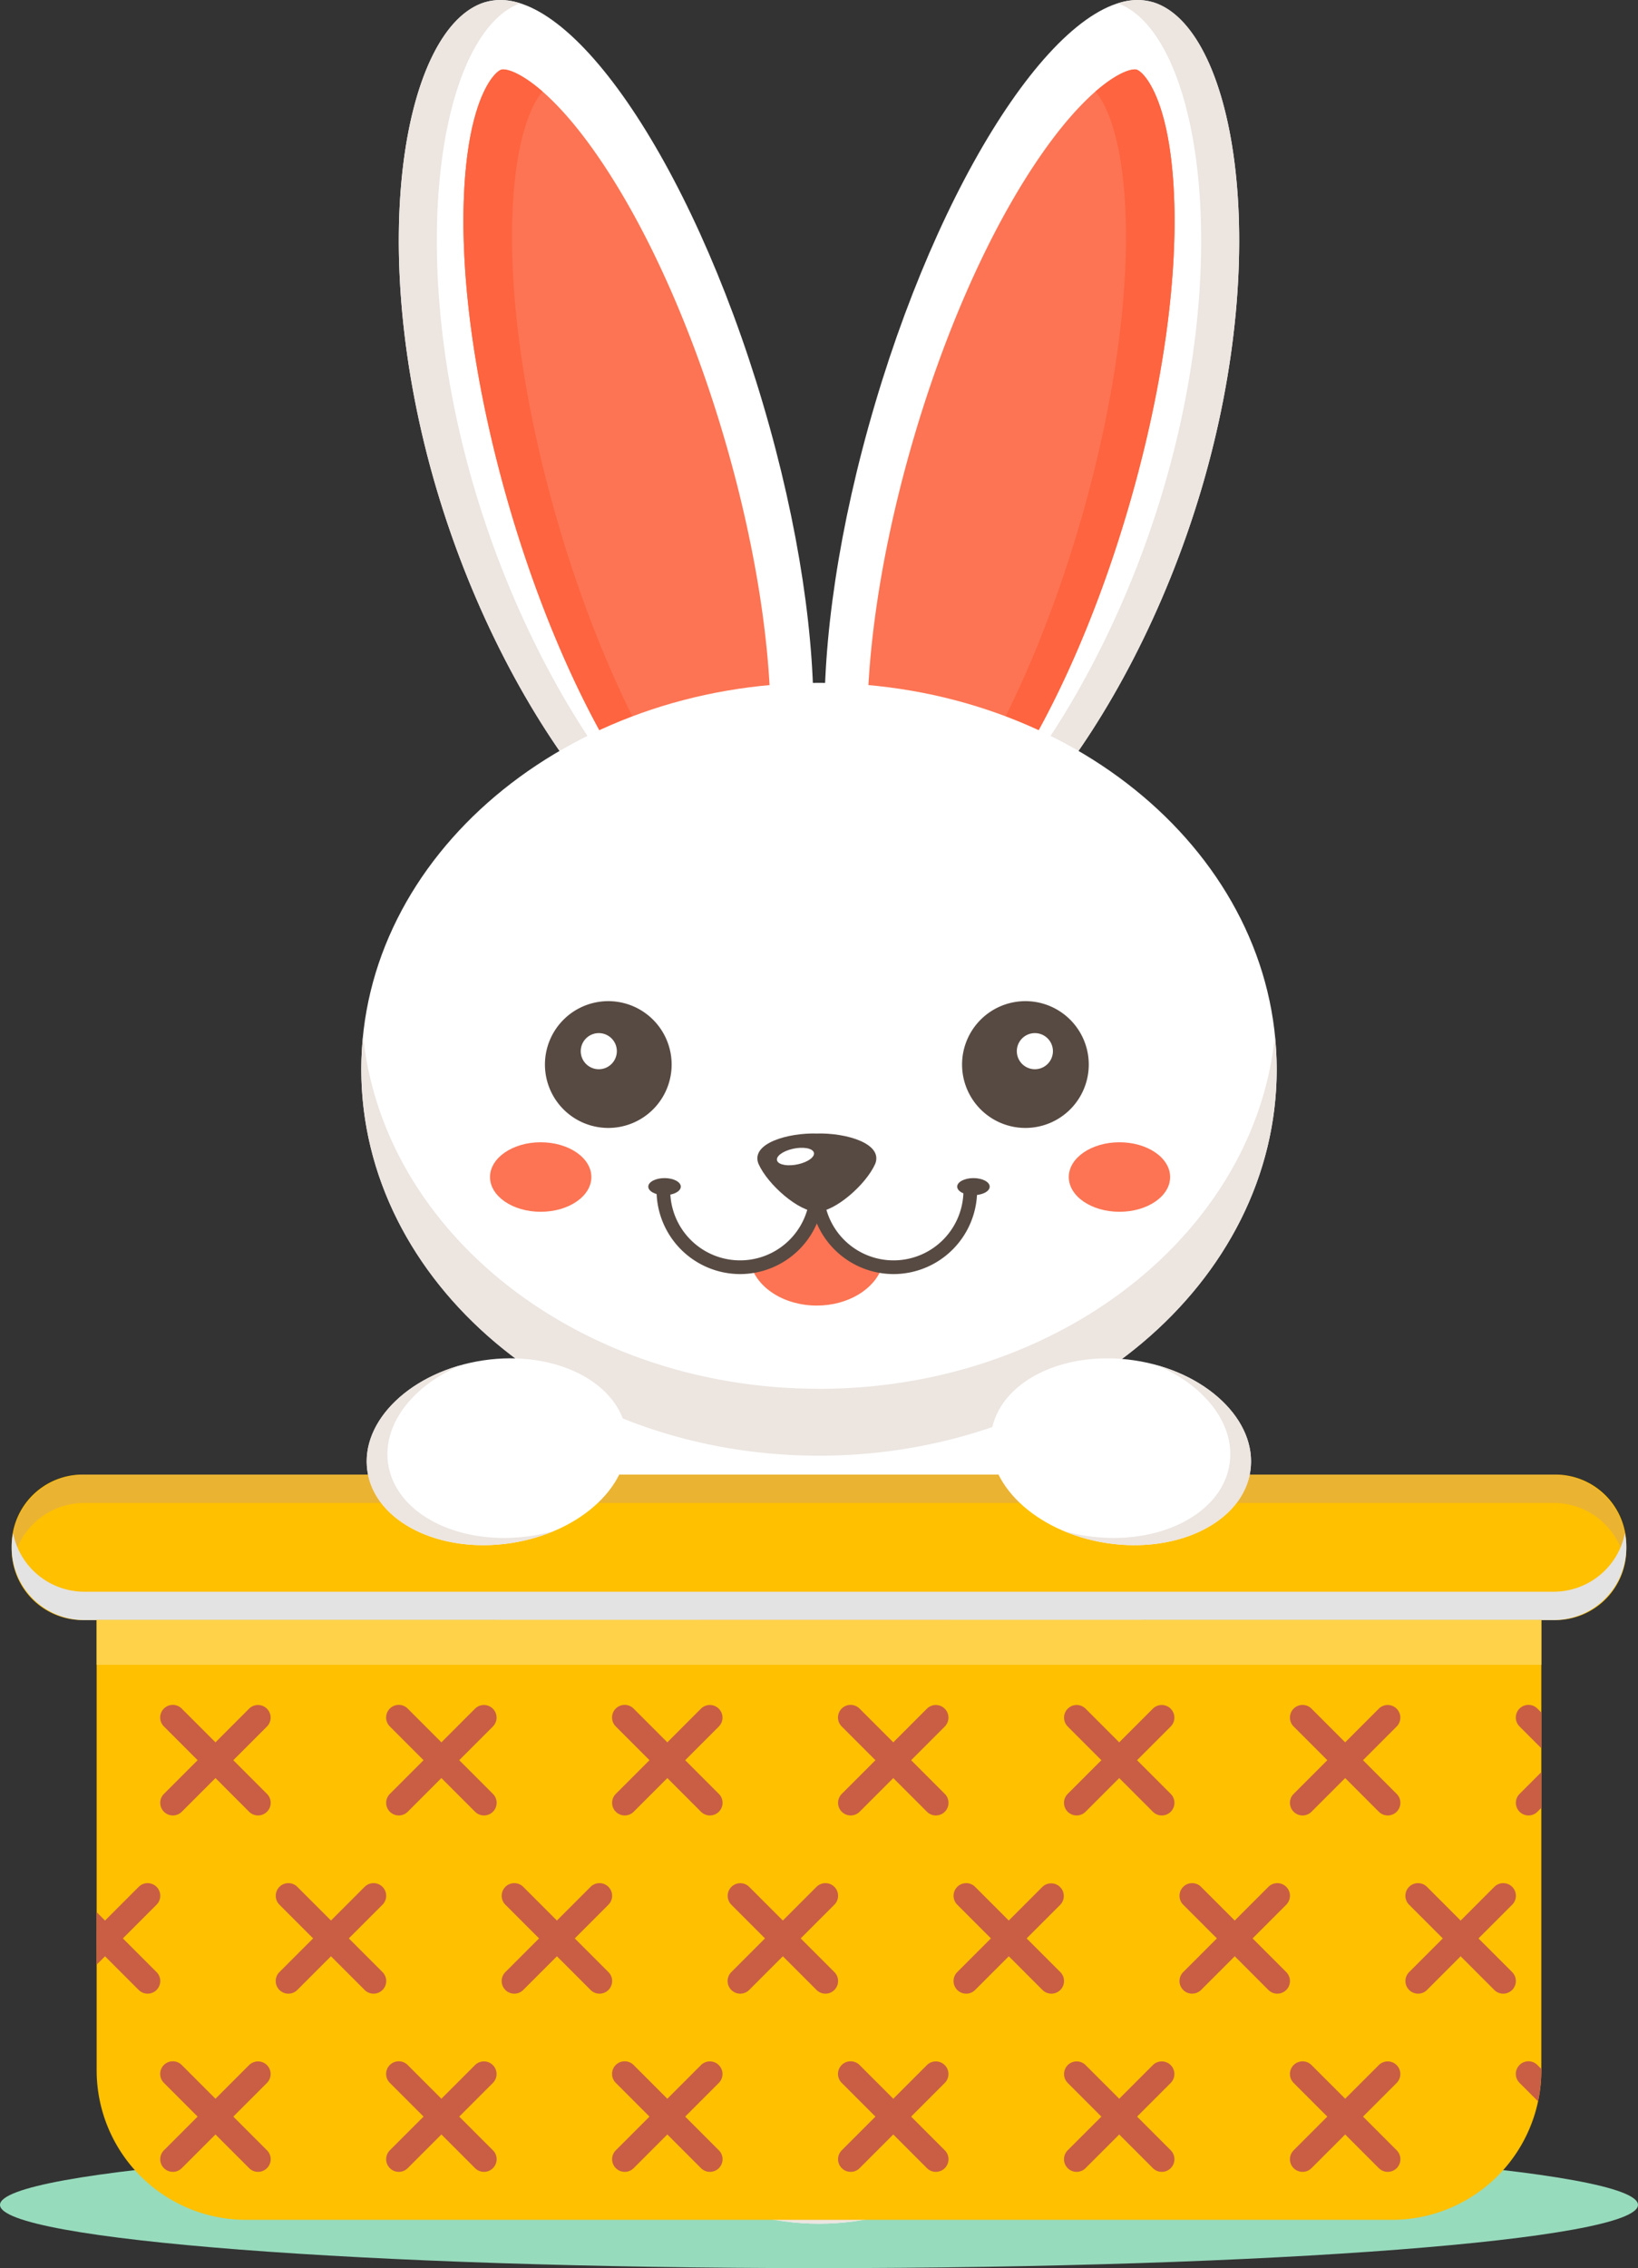 <svg xmlns="http://www.w3.org/2000/svg" xmlns:xlink="http://www.w3.org/1999/xlink" width="143.688" height="198.818" viewBox="0 0 143.688 198.818">
  <rect x="0" y="0" width="143.688" height="198.818" fill="#333333" stroke="none"/>
  <defs>
    <clipPath id="clip-path">
      <path id="Path_583" data-name="Path 583" d="M313.415,413.98v39.467a13.109,13.109,0,0,0,13.109,13.108H427.036a13.109,13.109,0,0,0,13.108-13.108V413.98Z" fill="none"/>
    </clipPath>
  </defs>
  <g id="image4" transform="translate(-304.936 -271.969)">
    <path id="Path_530" data-name="Path 530" d="M448.624,465.244c0,3.062-32.166,5.543-71.844,5.543s-71.844-2.481-71.844-5.543S337.1,459.7,376.78,459.7s71.844,2.481,71.844,5.542" fill="#97dbbd"/>
    <g id="Group_335" data-name="Group 335">
      <g id="Group_264" data-name="Group 264">
        <path id="Path_531" data-name="Path 531" d="M406.6,426.361c0,22.384-13.35,40.53-29.817,40.53s-29.819-18.146-29.819-40.53,13.35-40.53,29.819-40.53,29.817,18.145,29.817,40.53" fill="#fff"/>
        <path id="Path_532" data-name="Path 532" d="M376.78,462.636c-15.912,0-28.91-15.995-29.771-36.14-.03.7-.048,1.413-.048,2.128,0,21.134,13.35,38.268,29.819,38.268S406.6,449.758,406.6,428.624c0-.715-.017-1.424-.047-2.128-.861,20.145-13.859,36.14-29.77,36.14" fill="#ece5e0"/>
        <path id="Path_533" data-name="Path 533" d="M361.239,439.909c0,8.583-4.209,15.541-9.4,15.541s-9.4-6.958-9.4-15.541,4.209-15.541,9.4-15.541,9.4,6.958,9.4,15.541" fill="#fff"/>
        <path id="Path_534" data-name="Path 534" d="M393.285,439.909c0,8.583,4.209,15.541,9.4,15.541s9.4-6.958,9.4-15.541-4.209-15.541-9.4-15.541-9.4,6.958-9.4,15.541" fill="#fff"/>
        <path id="Path_535" data-name="Path 535" d="M396.729,433.892c0,13.314-8.716,24.108-19.467,24.108s-19.468-10.794-19.468-24.108,8.716-24.108,19.468-24.108,19.467,10.794,19.467,24.108" fill="#e9c0c0"/>
        <path id="Path_536" data-name="Path 536" d="M377.263,454.543c-10.282,0-18.7-9.873-19.412-22.38-.033.571-.055,1.147-.055,1.729,0,13.314,8.715,24.108,19.467,24.108s19.467-10.794,19.467-24.108c0-.582-.023-1.158-.056-1.729-.716,12.507-9.13,22.38-19.411,22.38" fill="#e7a2a1"/>
      </g>
      <g id="Group_315" data-name="Group 315">
        <g id="Group_269" data-name="Group 269">
          <path id="Path_537" data-name="Path 537" d="M441.373,413.98H312.187a6.226,6.226,0,0,1-6.227-6.227v-.3a6.226,6.226,0,0,1,6.227-6.227H441.373a6.226,6.226,0,0,1,6.227,6.227v.3a6.227,6.227,0,0,1-6.227,6.227" fill="#ffc000"/>
          <g id="Group_266" data-name="Group 266" opacity="0.33">
            <g id="Group_265" data-name="Group 265">
              <path id="Path_538" data-name="Path 538" d="M312.336,403.713H441.224a6.378,6.378,0,0,1,6.253,5.134,6.451,6.451,0,0,0,.123-1.243,6.376,6.376,0,0,0-6.376-6.375H312.336a6.372,6.372,0,0,0-6.252,7.618,6.375,6.375,0,0,1,6.252-5.134" fill="#c19999"/>
            </g>
          </g>
          <g id="Group_268" data-name="Group 268" style="mix-blend-mode: multiply;isolation: isolate">
            <g id="Group_267" data-name="Group 267">
              <path id="Path_539" data-name="Path 539" d="M312.336,411.495H441.224a6.378,6.378,0,0,0,6.253-5.134,6.449,6.449,0,0,1,.123,1.242,6.376,6.376,0,0,1-6.376,6.376H312.336a6.372,6.372,0,0,1-6.252-7.618,6.375,6.375,0,0,0,6.252,5.134" fill="#e3e3e4"/>
            </g>
          </g>
        </g>
        <g id="Group_314" data-name="Group 314">
          <path id="Path_540" data-name="Path 540" d="M427.036,466.555H326.524a13.109,13.109,0,0,1-13.109-13.108V413.98H440.144v39.467a13.108,13.108,0,0,1-13.108,13.108" fill="#ffc000"/>
          <rect id="Rectangle_9" data-name="Rectangle 9" width="126.729" height="3.924" transform="translate(313.416 413.979)" fill="#ffd24a"/>
          <g id="Group_313" data-name="Group 313">
            <g id="Group_312" data-name="Group 312" clip-path="url(#clip-path)">
              <g id="Group_271" data-name="Group 271" style="mix-blend-mode: multiply;isolation: isolate">
                <g id="Group_270" data-name="Group 270">
                  <line id="Line_1" data-name="Line 1" x1="7.473" y2="7.473" transform="translate(320.1 422.527)" fill="#ebc247"/>
                  <path id="Path_541" data-name="Path 541" d="M320.1,431.107a1.107,1.107,0,0,1-.783-1.89l7.473-7.473a1.107,1.107,0,0,1,1.566,1.565l-7.473,7.474a1.106,1.106,0,0,1-.783.324" fill="#c95e44"/>
                  <line id="Line_2" data-name="Line 2" x2="7.473" y2="7.473" transform="translate(320.1 422.527)" fill="#ebc247"/>
                  <path id="Path_542" data-name="Path 542" d="M327.573,431.107a1.106,1.106,0,0,1-.783-.324l-7.473-7.474a1.107,1.107,0,1,1,1.566-1.565l7.473,7.473a1.107,1.107,0,0,1-.783,1.89" fill="#c95e44"/>
                </g>
              </g>
              <g id="Group_273" data-name="Group 273" style="mix-blend-mode: multiply;isolation: isolate">
                <g id="Group_272" data-name="Group 272">
                  <line id="Line_3" data-name="Line 3" x1="7.473" y2="7.473" transform="translate(339.92 422.527)" fill="#ebc247"/>
                  <path id="Path_543" data-name="Path 543" d="M339.919,431.107a1.107,1.107,0,0,1-.783-1.89l7.473-7.473a1.107,1.107,0,0,1,1.566,1.565l-7.473,7.474a1.1,1.1,0,0,1-.783.324" fill="#c95e44"/>
                  <line id="Line_4" data-name="Line 4" x2="7.473" y2="7.473" transform="translate(339.92 422.527)" fill="#ebc247"/>
                  <path id="Path_544" data-name="Path 544" d="M347.393,431.107a1.106,1.106,0,0,1-.783-.324l-7.473-7.474a1.107,1.107,0,1,1,1.566-1.565l7.473,7.473a1.107,1.107,0,0,1-.783,1.89" fill="#c95e44"/>
                </g>
              </g>
              <g id="Group_275" data-name="Group 275" style="mix-blend-mode: multiply;isolation: isolate">
                <g id="Group_274" data-name="Group 274">
                  <line id="Line_5" data-name="Line 5" x1="7.473" y2="7.473" transform="translate(359.74 422.527)" fill="#ebc247"/>
                  <path id="Path_545" data-name="Path 545" d="M359.739,431.107a1.107,1.107,0,0,1-.783-1.89l7.473-7.473a1.107,1.107,0,0,1,1.566,1.565l-7.473,7.474a1.1,1.1,0,0,1-.783.324" fill="#c95e44"/>
                  <line id="Line_6" data-name="Line 6" x2="7.473" y2="7.473" transform="translate(359.74 422.527)" fill="#ebc247"/>
                  <path id="Path_546" data-name="Path 546" d="M367.212,431.107a1.106,1.106,0,0,1-.783-.324l-7.473-7.474a1.107,1.107,0,1,1,1.566-1.565l7.473,7.473a1.107,1.107,0,0,1-.783,1.89" fill="#c95e44"/>
                </g>
              </g>
              <g id="Group_277" data-name="Group 277" style="mix-blend-mode: multiply;isolation: isolate">
                <g id="Group_276" data-name="Group 276">
                  <line id="Line_7" data-name="Line 7" x1="7.473" y2="7.473" transform="translate(379.559 422.527)" fill="#ebc247"/>
                  <path id="Path_547" data-name="Path 547" d="M379.56,431.107a1.107,1.107,0,0,1-.783-1.89l7.473-7.473a1.107,1.107,0,0,1,1.566,1.565l-7.474,7.474a1.1,1.1,0,0,1-.782.324" fill="#c95e44"/>
                  <line id="Line_8" data-name="Line 8" x2="7.473" y2="7.473" transform="translate(379.56 422.527)" fill="#ebc247"/>
                  <path id="Path_548" data-name="Path 548" d="M387.032,431.107a1.1,1.1,0,0,1-.782-.324l-7.474-7.474a1.107,1.107,0,1,1,1.566-1.565l7.473,7.473a1.107,1.107,0,0,1-.783,1.89" fill="#c95e44"/>
                </g>
              </g>
              <g id="Group_279" data-name="Group 279" style="mix-blend-mode: multiply;isolation: isolate">
                <g id="Group_278" data-name="Group 278">
                  <line id="Line_9" data-name="Line 9" x1="7.473" y2="7.473" transform="translate(399.379 422.527)" fill="#ebc247"/>
                  <path id="Path_549" data-name="Path 549" d="M399.379,431.107a1.107,1.107,0,0,1-.782-1.89l7.472-7.473a1.107,1.107,0,0,1,1.566,1.565l-7.473,7.474a1.1,1.1,0,0,1-.783.324" fill="#c95e44"/>
                  <line id="Line_10" data-name="Line 10" x2="7.473" y2="7.473" transform="translate(399.38 422.527)" fill="#ebc247"/>
                  <path id="Path_550" data-name="Path 550" d="M406.852,431.107a1.106,1.106,0,0,1-.783-.324l-7.473-7.474a1.107,1.107,0,0,1,1.566-1.565l7.472,7.473a1.107,1.107,0,0,1-.782,1.89" fill="#c95e44"/>
                </g>
              </g>
              <g id="Group_281" data-name="Group 281" style="mix-blend-mode: multiply;isolation: isolate">
                <g id="Group_280" data-name="Group 280">
                  <line id="Line_11" data-name="Line 11" x1="7.474" y2="7.473" transform="translate(419.199 422.527)" fill="#ebc247"/>
                  <path id="Path_551" data-name="Path 551" d="M419.2,431.107a1.107,1.107,0,0,1-.783-1.89l7.473-7.473a1.107,1.107,0,0,1,1.566,1.565l-7.473,7.474a1.106,1.106,0,0,1-.783.324" fill="#c95e44"/>
                  <line id="Line_12" data-name="Line 12" x2="7.474" y2="7.473" transform="translate(419.199 422.527)" fill="#ebc247"/>
                  <path id="Path_552" data-name="Path 552" d="M426.672,431.107a1.1,1.1,0,0,1-.782-.324l-7.474-7.474a1.107,1.107,0,0,1,1.567-1.565l7.472,7.473a1.107,1.107,0,0,1-.783,1.89" fill="#c95e44"/>
                </g>
              </g>
              <g id="Group_283" data-name="Group 283" style="mix-blend-mode: multiply;isolation: isolate">
                <g id="Group_282" data-name="Group 282">
                  <line id="Line_13" data-name="Line 13" x1="7.473" y2="7.473" transform="translate(439.019 422.527)" fill="#ebc247"/>
                  <path id="Path_553" data-name="Path 553" d="M439.019,431.107a1.107,1.107,0,0,1-.783-1.89l7.472-7.473a1.107,1.107,0,1,1,1.566,1.565l-7.473,7.474a1.1,1.1,0,0,1-.782.324" fill="#c95e44"/>
                  <line id="Line_14" data-name="Line 14" x2="7.473" y2="7.473" transform="translate(439.02 422.527)" fill="#ebc247"/>
                  <path id="Path_554" data-name="Path 554" d="M446.492,431.107a1.106,1.106,0,0,1-.783-.324l-7.473-7.474a1.107,1.107,0,1,1,1.566-1.565l7.472,7.473a1.107,1.107,0,0,1-.782,1.89" fill="#c95e44"/>
                </g>
              </g>
              <g id="Group_285" data-name="Group 285" style="mix-blend-mode: multiply;isolation: isolate">
                <g id="Group_284" data-name="Group 284">
                  <line id="Line_15" data-name="Line 15" x1="7.473" y2="7.474" transform="translate(310.413 438.147)" fill="#ebc247"/>
                  <path id="Path_555" data-name="Path 555" d="M310.413,446.728a1.107,1.107,0,0,1-.783-1.891l7.473-7.472a1.107,1.107,0,1,1,1.566,1.566L311.2,446.4a1.106,1.106,0,0,1-.783.324" fill="#c95e44"/>
                  <line id="Line_16" data-name="Line 16" x2="7.473" y2="7.474" transform="translate(310.413 438.147)" fill="#ebc247"/>
                  <path id="Path_556" data-name="Path 556" d="M317.885,446.728a1.106,1.106,0,0,1-.783-.324l-7.472-7.473a1.107,1.107,0,1,1,1.565-1.566l7.473,7.472a1.107,1.107,0,0,1-.783,1.891" fill="#c95e44"/>
                </g>
              </g>
              <g id="Group_287" data-name="Group 287" style="mix-blend-mode: multiply;isolation: isolate">
                <g id="Group_286" data-name="Group 286">
                  <line id="Line_17" data-name="Line 17" x1="7.473" y2="7.474" transform="translate(330.233 438.147)" fill="#ebc247"/>
                  <path id="Path_557" data-name="Path 557" d="M330.232,446.728a1.107,1.107,0,0,1-.783-1.891l7.473-7.472a1.107,1.107,0,0,1,1.566,1.566l-7.473,7.473a1.106,1.106,0,0,1-.783.324" fill="#c95e44"/>
                  <line id="Line_18" data-name="Line 18" x2="7.473" y2="7.474" transform="translate(330.232 438.147)" fill="#ebc247"/>
                  <path id="Path_558" data-name="Path 558" d="M337.706,446.728a1.1,1.1,0,0,1-.783-.324l-7.473-7.473a1.107,1.107,0,0,1,1.566-1.566l7.473,7.472a1.107,1.107,0,0,1-.783,1.891" fill="#c95e44"/>
                </g>
              </g>
              <g id="Group_289" data-name="Group 289" style="mix-blend-mode: multiply;isolation: isolate">
                <g id="Group_288" data-name="Group 288">
                  <line id="Line_19" data-name="Line 19" x1="7.473" y2="7.474" transform="translate(350.052 438.147)" fill="#ebc247"/>
                  <path id="Path_559" data-name="Path 559" d="M350.052,446.728a1.107,1.107,0,0,1-.783-1.891l7.473-7.472a1.107,1.107,0,1,1,1.566,1.566l-7.473,7.473a1.106,1.106,0,0,1-.783.324" fill="#c95e44"/>
                  <line id="Line_20" data-name="Line 20" x2="7.473" y2="7.474" transform="translate(350.052 438.147)" fill="#ebc247"/>
                  <path id="Path_560" data-name="Path 560" d="M357.525,446.728a1.106,1.106,0,0,1-.783-.324l-7.473-7.473a1.107,1.107,0,0,1,1.566-1.566l7.473,7.472a1.107,1.107,0,0,1-.783,1.891" fill="#c95e44"/>
                </g>
              </g>
              <g id="Group_291" data-name="Group 291" style="mix-blend-mode: multiply;isolation: isolate">
                <g id="Group_290" data-name="Group 290">
                  <line id="Line_21" data-name="Line 21" x1="7.473" y2="7.474" transform="translate(369.873 438.147)" fill="#ebc247"/>
                  <path id="Path_561" data-name="Path 561" d="M369.872,446.728a1.107,1.107,0,0,1-.783-1.891l7.473-7.472a1.107,1.107,0,1,1,1.566,1.566l-7.473,7.473a1.106,1.106,0,0,1-.783.324" fill="#c95e44"/>
                  <line id="Line_22" data-name="Line 22" x2="7.473" y2="7.474" transform="translate(369.873 438.147)" fill="#ebc247"/>
                  <path id="Path_562" data-name="Path 562" d="M377.345,446.728a1.1,1.1,0,0,1-.782-.324l-7.473-7.473a1.107,1.107,0,0,1,1.565-1.566l7.473,7.472a1.107,1.107,0,0,1-.783,1.891" fill="#c95e44"/>
                </g>
              </g>
              <g id="Group_293" data-name="Group 293" style="mix-blend-mode: multiply;isolation: isolate">
                <g id="Group_292" data-name="Group 292">
                  <line id="Line_23" data-name="Line 23" x1="7.473" y2="7.474" transform="translate(389.692 438.147)" fill="#ebc247"/>
                  <path id="Path_563" data-name="Path 563" d="M389.692,446.728a1.107,1.107,0,0,1-.783-1.891l7.472-7.472a1.108,1.108,0,0,1,1.567,1.566l-7.474,7.473a1.1,1.1,0,0,1-.782.324" fill="#c95e44"/>
                  <line id="Line_24" data-name="Line 24" x2="7.473" y2="7.474" transform="translate(389.692 438.147)" fill="#ebc247"/>
                  <path id="Path_564" data-name="Path 564" d="M397.165,446.728a1.106,1.106,0,0,1-.783-.324l-7.473-7.473a1.107,1.107,0,0,1,1.566-1.566l7.473,7.472a1.107,1.107,0,0,1-.783,1.891" fill="#c95e44"/>
                </g>
              </g>
              <g id="Group_295" data-name="Group 295" style="mix-blend-mode: multiply;isolation: isolate">
                <g id="Group_294" data-name="Group 294">
                  <line id="Line_25" data-name="Line 25" x1="7.474" y2="7.474" transform="translate(409.511 438.147)" fill="#ebc247"/>
                  <path id="Path_565" data-name="Path 565" d="M409.512,446.728a1.107,1.107,0,0,1-.782-1.891l7.472-7.472a1.107,1.107,0,0,1,1.566,1.566L410.3,446.4a1.106,1.106,0,0,1-.783.324" fill="#c95e44"/>
                  <line id="Line_26" data-name="Line 26" x2="7.474" y2="7.474" transform="translate(409.512 438.147)" fill="#ebc247"/>
                  <path id="Path_566" data-name="Path 566" d="M416.985,446.728a1.1,1.1,0,0,1-.783-.324l-7.473-7.473a1.107,1.107,0,0,1,1.566-1.566l7.472,7.472a1.107,1.107,0,0,1-.782,1.891" fill="#c95e44"/>
                </g>
              </g>
              <g id="Group_297" data-name="Group 297" style="mix-blend-mode: multiply;isolation: isolate">
                <g id="Group_296" data-name="Group 296">
                  <line id="Line_27" data-name="Line 27" x1="7.473" y2="7.474" transform="translate(429.332 438.147)" fill="#ebc247"/>
                  <path id="Path_567" data-name="Path 567" d="M429.332,446.728a1.107,1.107,0,0,1-.783-1.891l7.473-7.472a1.107,1.107,0,0,1,1.566,1.566l-7.474,7.473a1.1,1.1,0,0,1-.782.324" fill="#c95e44"/>
                  <line id="Line_28" data-name="Line 28" x2="7.473" y2="7.474" transform="translate(429.332 438.147)" fill="#ebc247"/>
                  <path id="Path_568" data-name="Path 568" d="M436.8,446.728a1.1,1.1,0,0,1-.782-.324l-7.474-7.473a1.107,1.107,0,1,1,1.566-1.566l7.473,7.472a1.107,1.107,0,0,1-.783,1.891" fill="#c95e44"/>
                </g>
              </g>
              <g id="Group_299" data-name="Group 299" style="mix-blend-mode: multiply;isolation: isolate">
                <g id="Group_298" data-name="Group 298">
                  <line id="Line_29" data-name="Line 29" x1="7.473" y2="7.473" transform="translate(320.1 453.769)" fill="#ebc247"/>
                  <path id="Path_569" data-name="Path 569" d="M320.1,462.348a1.107,1.107,0,0,1-.783-1.89l7.473-7.472a1.107,1.107,0,0,1,1.566,1.565l-7.473,7.473a1.1,1.1,0,0,1-.783.324" fill="#c95e44"/>
                  <line id="Line_30" data-name="Line 30" x2="7.473" y2="7.473" transform="translate(320.1 453.769)" fill="#ebc247"/>
                  <path id="Path_570" data-name="Path 570" d="M327.573,462.348a1.1,1.1,0,0,1-.783-.324l-7.473-7.473a1.107,1.107,0,1,1,1.566-1.565l7.473,7.472a1.107,1.107,0,0,1-.783,1.89" fill="#c95e44"/>
                </g>
              </g>
              <g id="Group_301" data-name="Group 301" style="mix-blend-mode: multiply;isolation: isolate">
                <g id="Group_300" data-name="Group 300">
                  <line id="Line_31" data-name="Line 31" x1="7.473" y2="7.473" transform="translate(339.92 453.769)" fill="#ebc247"/>
                  <path id="Path_571" data-name="Path 571" d="M339.919,462.348a1.107,1.107,0,0,1-.783-1.89l7.473-7.472a1.107,1.107,0,0,1,1.566,1.565l-7.473,7.473a1.1,1.1,0,0,1-.783.324" fill="#c95e44"/>
                  <line id="Line_32" data-name="Line 32" x2="7.473" y2="7.473" transform="translate(339.92 453.769)" fill="#ebc247"/>
                  <path id="Path_572" data-name="Path 572" d="M347.393,462.348a1.1,1.1,0,0,1-.783-.324l-7.473-7.473a1.107,1.107,0,1,1,1.566-1.565l7.473,7.472a1.107,1.107,0,0,1-.783,1.89" fill="#c95e44"/>
                </g>
              </g>
              <g id="Group_303" data-name="Group 303" style="mix-blend-mode: multiply;isolation: isolate">
                <g id="Group_302" data-name="Group 302">
                  <line id="Line_33" data-name="Line 33" x1="7.473" y2="7.473" transform="translate(359.74 453.769)" fill="#ebc247"/>
                  <path id="Path_573" data-name="Path 573" d="M359.739,462.348a1.107,1.107,0,0,1-.783-1.89l7.473-7.472a1.107,1.107,0,0,1,1.566,1.565l-7.473,7.473a1.1,1.1,0,0,1-.783.324" fill="#c95e44"/>
                  <line id="Line_34" data-name="Line 34" x2="7.473" y2="7.473" transform="translate(359.74 453.769)" fill="#ebc247"/>
                  <path id="Path_574" data-name="Path 574" d="M367.212,462.348a1.1,1.1,0,0,1-.783-.324l-7.473-7.473a1.107,1.107,0,1,1,1.566-1.565l7.473,7.472a1.107,1.107,0,0,1-.783,1.89" fill="#c95e44"/>
                </g>
              </g>
              <g id="Group_305" data-name="Group 305" style="mix-blend-mode: multiply;isolation: isolate">
                <g id="Group_304" data-name="Group 304">
                  <line id="Line_35" data-name="Line 35" x1="7.473" y2="7.473" transform="translate(379.559 453.769)" fill="#ebc247"/>
                  <path id="Path_575" data-name="Path 575" d="M379.56,462.348a1.107,1.107,0,0,1-.783-1.89l7.473-7.472a1.107,1.107,0,0,1,1.566,1.565l-7.474,7.473a1.1,1.1,0,0,1-.782.324" fill="#c95e44"/>
                  <line id="Line_36" data-name="Line 36" x2="7.473" y2="7.473" transform="translate(379.56 453.769)" fill="#ebc247"/>
                  <path id="Path_576" data-name="Path 576" d="M387.032,462.348a1.1,1.1,0,0,1-.782-.324l-7.474-7.473a1.107,1.107,0,1,1,1.566-1.565l7.473,7.472a1.107,1.107,0,0,1-.783,1.89" fill="#c95e44"/>
                </g>
              </g>
              <g id="Group_307" data-name="Group 307" style="mix-blend-mode: multiply;isolation: isolate">
                <g id="Group_306" data-name="Group 306">
                  <line id="Line_37" data-name="Line 37" x1="7.473" y2="7.473" transform="translate(399.379 453.769)" fill="#ebc247"/>
                  <path id="Path_577" data-name="Path 577" d="M399.379,462.348a1.107,1.107,0,0,1-.782-1.89l7.472-7.472a1.107,1.107,0,0,1,1.566,1.565l-7.473,7.473a1.1,1.1,0,0,1-.783.324" fill="#c95e44"/>
                  <line id="Line_38" data-name="Line 38" x2="7.473" y2="7.473" transform="translate(399.38 453.769)" fill="#ebc247"/>
                  <path id="Path_578" data-name="Path 578" d="M406.852,462.348a1.1,1.1,0,0,1-.783-.324l-7.473-7.473a1.107,1.107,0,0,1,1.566-1.565l7.472,7.472a1.107,1.107,0,0,1-.782,1.89" fill="#c95e44"/>
                </g>
              </g>
              <g id="Group_309" data-name="Group 309" style="mix-blend-mode: multiply;isolation: isolate">
                <g id="Group_308" data-name="Group 308">
                  <line id="Line_39" data-name="Line 39" x1="7.474" y2="7.473" transform="translate(419.199 453.769)" fill="#ebc247"/>
                  <path id="Path_579" data-name="Path 579" d="M419.2,462.348a1.107,1.107,0,0,1-.783-1.89l7.473-7.472a1.107,1.107,0,0,1,1.566,1.565l-7.473,7.473a1.1,1.1,0,0,1-.783.324" fill="#c95e44"/>
                  <line id="Line_40" data-name="Line 40" x2="7.474" y2="7.473" transform="translate(419.199 453.769)" fill="#ebc247"/>
                  <path id="Path_580" data-name="Path 580" d="M426.672,462.348a1.1,1.1,0,0,1-.782-.324l-7.474-7.473a1.107,1.107,0,0,1,1.567-1.565l7.472,7.472a1.107,1.107,0,0,1-.783,1.89" fill="#c95e44"/>
                </g>
              </g>
              <g id="Group_311" data-name="Group 311" style="mix-blend-mode: multiply;isolation: isolate">
                <g id="Group_310" data-name="Group 310">
                  <line id="Line_41" data-name="Line 41" x1="7.473" y2="7.473" transform="translate(439.019 453.769)" fill="#ebc247"/>
                  <path id="Path_581" data-name="Path 581" d="M439.019,462.348a1.107,1.107,0,0,1-.783-1.89l7.472-7.472a1.107,1.107,0,1,1,1.566,1.565l-7.473,7.473a1.1,1.1,0,0,1-.782.324" fill="#c95e44"/>
                  <line id="Line_42" data-name="Line 42" x2="7.473" y2="7.473" transform="translate(439.02 453.769)" fill="#ebc247"/>
                  <path id="Path_582" data-name="Path 582" d="M446.492,462.348a1.1,1.1,0,0,1-.783-.324l-7.473-7.473a1.107,1.107,0,1,1,1.566-1.565l7.472,7.472a1.107,1.107,0,0,1-.782,1.89" fill="#c95e44"/>
                </g>
              </g>
            </g>
          </g>
        </g>
      </g>
      <g id="Group_331" data-name="Group 331">
        <g id="Group_322" data-name="Group 322">
          <g id="Group_318" data-name="Group 318">
            <g id="Group_316" data-name="Group 316">
              <path id="Path_584" data-name="Path 584" d="M410.322,314.851c-6.378,21.527-20.3,37.356-27.369,35.262s-7.629-21.243-1.251-42.771,17.278-37.281,24.348-35.186,10.65,21.168,4.272,42.7" fill="#fff"/>
              <path id="Path_585" data-name="Path 585" d="M406.05,272.155a5.166,5.166,0,0,0-3.049.106c6.878,2.519,10.279,21.354,3.988,42.589-5.539,18.7-16.765,33.087-24.254,35.179.074.025.144.062.218.083,7.07,2.1,20.992-13.734,27.369-35.262s2.8-40.6-4.272-42.7" fill="#ece5e0"/>
            </g>
            <g id="Group_317" data-name="Group 317">
              <path id="Path_586" data-name="Path 586" d="M384.525,348.893a.6.6,0,0,1-.175-.016c-.569-.14-2.787-2.3-3.256-10.261-.45-7.653.894-17.428,3.785-27.524,2.709-9.457,6.5-18.164,10.687-24.517,4.388-6.666,7.732-8.488,8.889-8.52a.591.591,0,0,1,.174.017c.569.14,2.787,2.3,3.255,10.261.451,7.653-.893,17.427-3.785,27.524-2.709,9.457-6.5,18.164-10.686,24.516-4.389,6.666-7.733,8.489-8.888,8.52" fill="#fc7453"/>
              <path id="Path_587" data-name="Path 587" d="M407.885,288.333c-.469-7.967-2.687-10.121-3.256-10.263a.649.649,0,0,0-.174-.015c-.6.016-1.8.526-3.424,1.942.885,1.02,2.239,3.718,2.593,9.741.451,7.653-.892,17.428-3.785,27.524-2.708,9.457-6.5,18.164-10.685,24.517a32.128,32.128,0,0,1-5.465,6.577,1.576,1.576,0,0,0,.662.521.6.6,0,0,0,.175.016c1.155-.032,4.5-1.854,8.887-8.52,4.183-6.352,7.978-15.06,10.687-24.517,2.891-10.1,4.235-19.871,3.785-27.523" fill="#fd643f"/>
            </g>
          </g>
          <g id="Group_321" data-name="Group 321">
            <g id="Group_319" data-name="Group 319">
              <path id="Path_588" data-name="Path 588" d="M343.237,314.851c6.378,21.527,20.3,37.356,27.369,35.262s7.629-21.243,1.252-42.771-17.279-37.281-24.349-35.186-10.649,21.168-4.272,42.7" fill="#fff"/>
              <path id="Path_589" data-name="Path 589" d="M347.51,272.155a5.166,5.166,0,0,1,3.049.106c-6.878,2.519-10.28,21.354-3.988,42.589,5.539,18.7,16.766,33.087,24.254,35.179-.073.025-.144.062-.219.083-7.069,2.1-20.991-13.734-27.368-35.262s-2.8-40.6,4.272-42.7" fill="#ece5e0"/>
            </g>
            <g id="Group_320" data-name="Group 320">
              <path id="Path_590" data-name="Path 590" d="M369.035,348.893a.605.605,0,0,0,.175-.016c.568-.14,2.786-2.3,3.255-10.261.45-7.653-.893-17.428-3.785-27.524-2.709-9.457-6.5-18.164-10.686-24.517-4.388-6.666-7.733-8.488-8.889-8.52a.587.587,0,0,0-.174.017c-.569.14-2.787,2.3-3.256,10.261-.45,7.653.894,17.427,3.785,27.524,2.709,9.457,6.5,18.164,10.686,24.516,4.389,6.666,7.734,8.489,8.889,8.52" fill="#fc7453"/>
              <path id="Path_591" data-name="Path 591" d="M345.675,288.333c.469-7.967,2.687-10.121,3.255-10.263a.658.658,0,0,1,.175-.015c.6.016,1.8.526,3.424,1.942-.886,1.02-2.239,3.718-2.594,9.741-.45,7.653.894,17.428,3.785,27.524,2.709,9.457,6.5,18.164,10.686,24.517a32.093,32.093,0,0,0,5.466,6.577,1.588,1.588,0,0,1-.662.521.61.61,0,0,1-.175.016c-1.155-.032-4.5-1.854-8.889-8.52-4.182-6.352-7.977-15.06-10.686-24.517-2.891-10.1-4.235-19.871-3.785-27.523" fill="#fd643f"/>
            </g>
          </g>
        </g>
        <g id="Group_323" data-name="Group 323">
          <path id="Path_592" data-name="Path 592" d="M416.931,365.7c0,18.708-17.977,33.874-40.15,33.874S336.629,384.4,336.629,365.7s17.976-33.874,40.152-33.874,40.15,15.166,40.15,33.874" fill="#fff"/>
          <path id="Path_593" data-name="Path 593" d="M376.78,393.707c-21,0-38.229-13.608-39.992-30.943a29.017,29.017,0,0,0-.159,2.931c0,18.708,17.976,33.874,40.151,33.874S416.93,384.4,416.93,365.7a29.017,29.017,0,0,0-.159-2.931c-1.762,17.335-18.988,30.943-39.991,30.943" fill="#ece5e0"/>
        </g>
        <g id="Group_330" data-name="Group 330">
          <g id="Group_325" data-name="Group 325">
            <g id="Group_324" data-name="Group 324">
              <path id="Path_594" data-name="Path 594" d="M376.592,371.331c-2.534-.072-5.826.859-5.123,2.652.829,1.86,3.557,4.207,5.123,4.207s4.294-2.347,5.122-4.207c.7-1.793-2.588-2.724-5.122-2.652" fill="#574a42"/>
              <path id="Path_595" data-name="Path 595" d="M376.324,372.98c.136.373-.474.839-1.362,1.042s-1.719.065-1.856-.307.473-.838,1.362-1.041,1.719-.065,1.856.306" fill="#fff"/>
            </g>
            <path id="Path_596" data-name="Path 596" d="M381.413,383.067l-2.031-1.185-1.62-1.67-1.17-2.855-.8,2.328-2.221,2.2-2.792.891c.542,2.072,2.935,3.635,5.808,3.635,2.734,0,5.029-1.417,5.712-3.341Z" fill="#fc7453"/>
            <path id="Path_597" data-name="Path 597" d="M369.861,383.651a7.34,7.34,0,0,1-7.331-7.331.6.6,0,1,1,1.2,0,6.13,6.13,0,1,0,12.26,0,.6.6,0,1,1,1.2,0,7.34,7.34,0,0,1-7.331,7.331" fill="#574a42"/>
            <path id="Path_598" data-name="Path 598" d="M383.322,383.651a7.34,7.34,0,0,1-7.331-7.331.6.6,0,1,1,1.2,0,6.13,6.13,0,1,0,12.26,0,.6.6,0,1,1,1.2,0,7.339,7.339,0,0,1-7.331,7.331" fill="#574a42"/>
            <path id="Path_599" data-name="Path 599" d="M364.656,375.986c0,.413-.638.748-1.425.748s-1.426-.335-1.426-.748.638-.747,1.426-.747,1.425.335,1.425.747" fill="#574a42"/>
            <path id="Path_600" data-name="Path 600" d="M391.754,375.986c0,.413-.638.748-1.425.748s-1.426-.335-1.426-.748.639-.747,1.426-.747,1.425.335,1.425.747" fill="#574a42"/>
          </g>
          <g id="Group_326" data-name="Group 326">
            <path id="Path_601" data-name="Path 601" d="M356.812,375.145c0,1.682-1.99,3.046-4.446,3.046s-4.445-1.364-4.445-3.046,1.99-3.048,4.445-3.048,4.446,1.365,4.446,3.048" fill="#fc7453"/>
            <path id="Path_602" data-name="Path 602" d="M407.582,375.145c0,1.682-1.99,3.046-4.445,3.046s-4.446-1.364-4.446-3.046,1.991-3.048,4.446-3.048,4.445,1.365,4.445,3.048" fill="#fc7453"/>
          </g>
          <g id="Group_329" data-name="Group 329">
            <g id="Group_327" data-name="Group 327">
              <path id="Path_603" data-name="Path 603" d="M363.853,365.284a5.557,5.557,0,1,1-5.557-5.557,5.558,5.558,0,0,1,5.557,5.557" fill="#574a42"/>
              <path id="Path_604" data-name="Path 604" d="M355.88,364.113a1.583,1.583,0,1,1,1.583,1.582,1.583,1.583,0,0,1-1.583-1.582" fill="#fff"/>
            </g>
            <g id="Group_328" data-name="Group 328">
              <path id="Path_605" data-name="Path 605" d="M389.33,365.284a5.557,5.557,0,1,0,5.557-5.557,5.557,5.557,0,0,0-5.557,5.557" fill="#574a42"/>
              <path id="Path_606" data-name="Path 606" d="M397.3,364.113a1.583,1.583,0,1,0-1.582,1.582,1.583,1.583,0,0,0,1.582-1.582" fill="#fff"/>
            </g>
          </g>
        </g>
      </g>
      <g id="Group_334" data-name="Group 334">
        <g id="Group_332" data-name="Group 332">
          <path id="Path_607" data-name="Path 607" d="M349.724,407.236c-6.275.937-11.9-1.891-12.558-6.314s3.891-8.771,10.166-9.707,11.9,1.89,12.557,6.314-3.891,8.77-10.165,9.707" fill="#fff"/>
          <path id="Path_608" data-name="Path 608" d="M349.724,407.236a15.725,15.725,0,0,0,3.783-1.059,15.948,15.948,0,0,1-1.965.426c-6.275.938-11.9-1.89-12.557-6.314-.518-3.469,2.175-6.881,6.382-8.649-5.228,1.458-8.789,5.335-8.2,9.282.661,4.423,6.283,7.251,12.558,6.314" fill="#ece5e0"/>
        </g>
        <g id="Group_333" data-name="Group 333">
          <path id="Path_609" data-name="Path 609" d="M402.058,407.236c6.275.937,11.9-1.891,12.558-6.314s-3.891-8.771-10.165-9.707-11.9,1.89-12.558,6.314,3.891,8.77,10.165,9.707" fill="#fff"/>
          <path id="Path_610" data-name="Path 610" d="M402.058,407.236a15.739,15.739,0,0,1-3.783-1.059,15.949,15.949,0,0,0,1.965.426c6.275.938,11.9-1.89,12.557-6.314.518-3.469-2.175-6.881-6.382-8.649,5.228,1.458,8.789,5.335,8.2,9.282-.661,4.423-6.283,7.251-12.558,6.314" fill="#ece5e0"/>
        </g>
      </g>
    </g>
  </g>
</svg>
